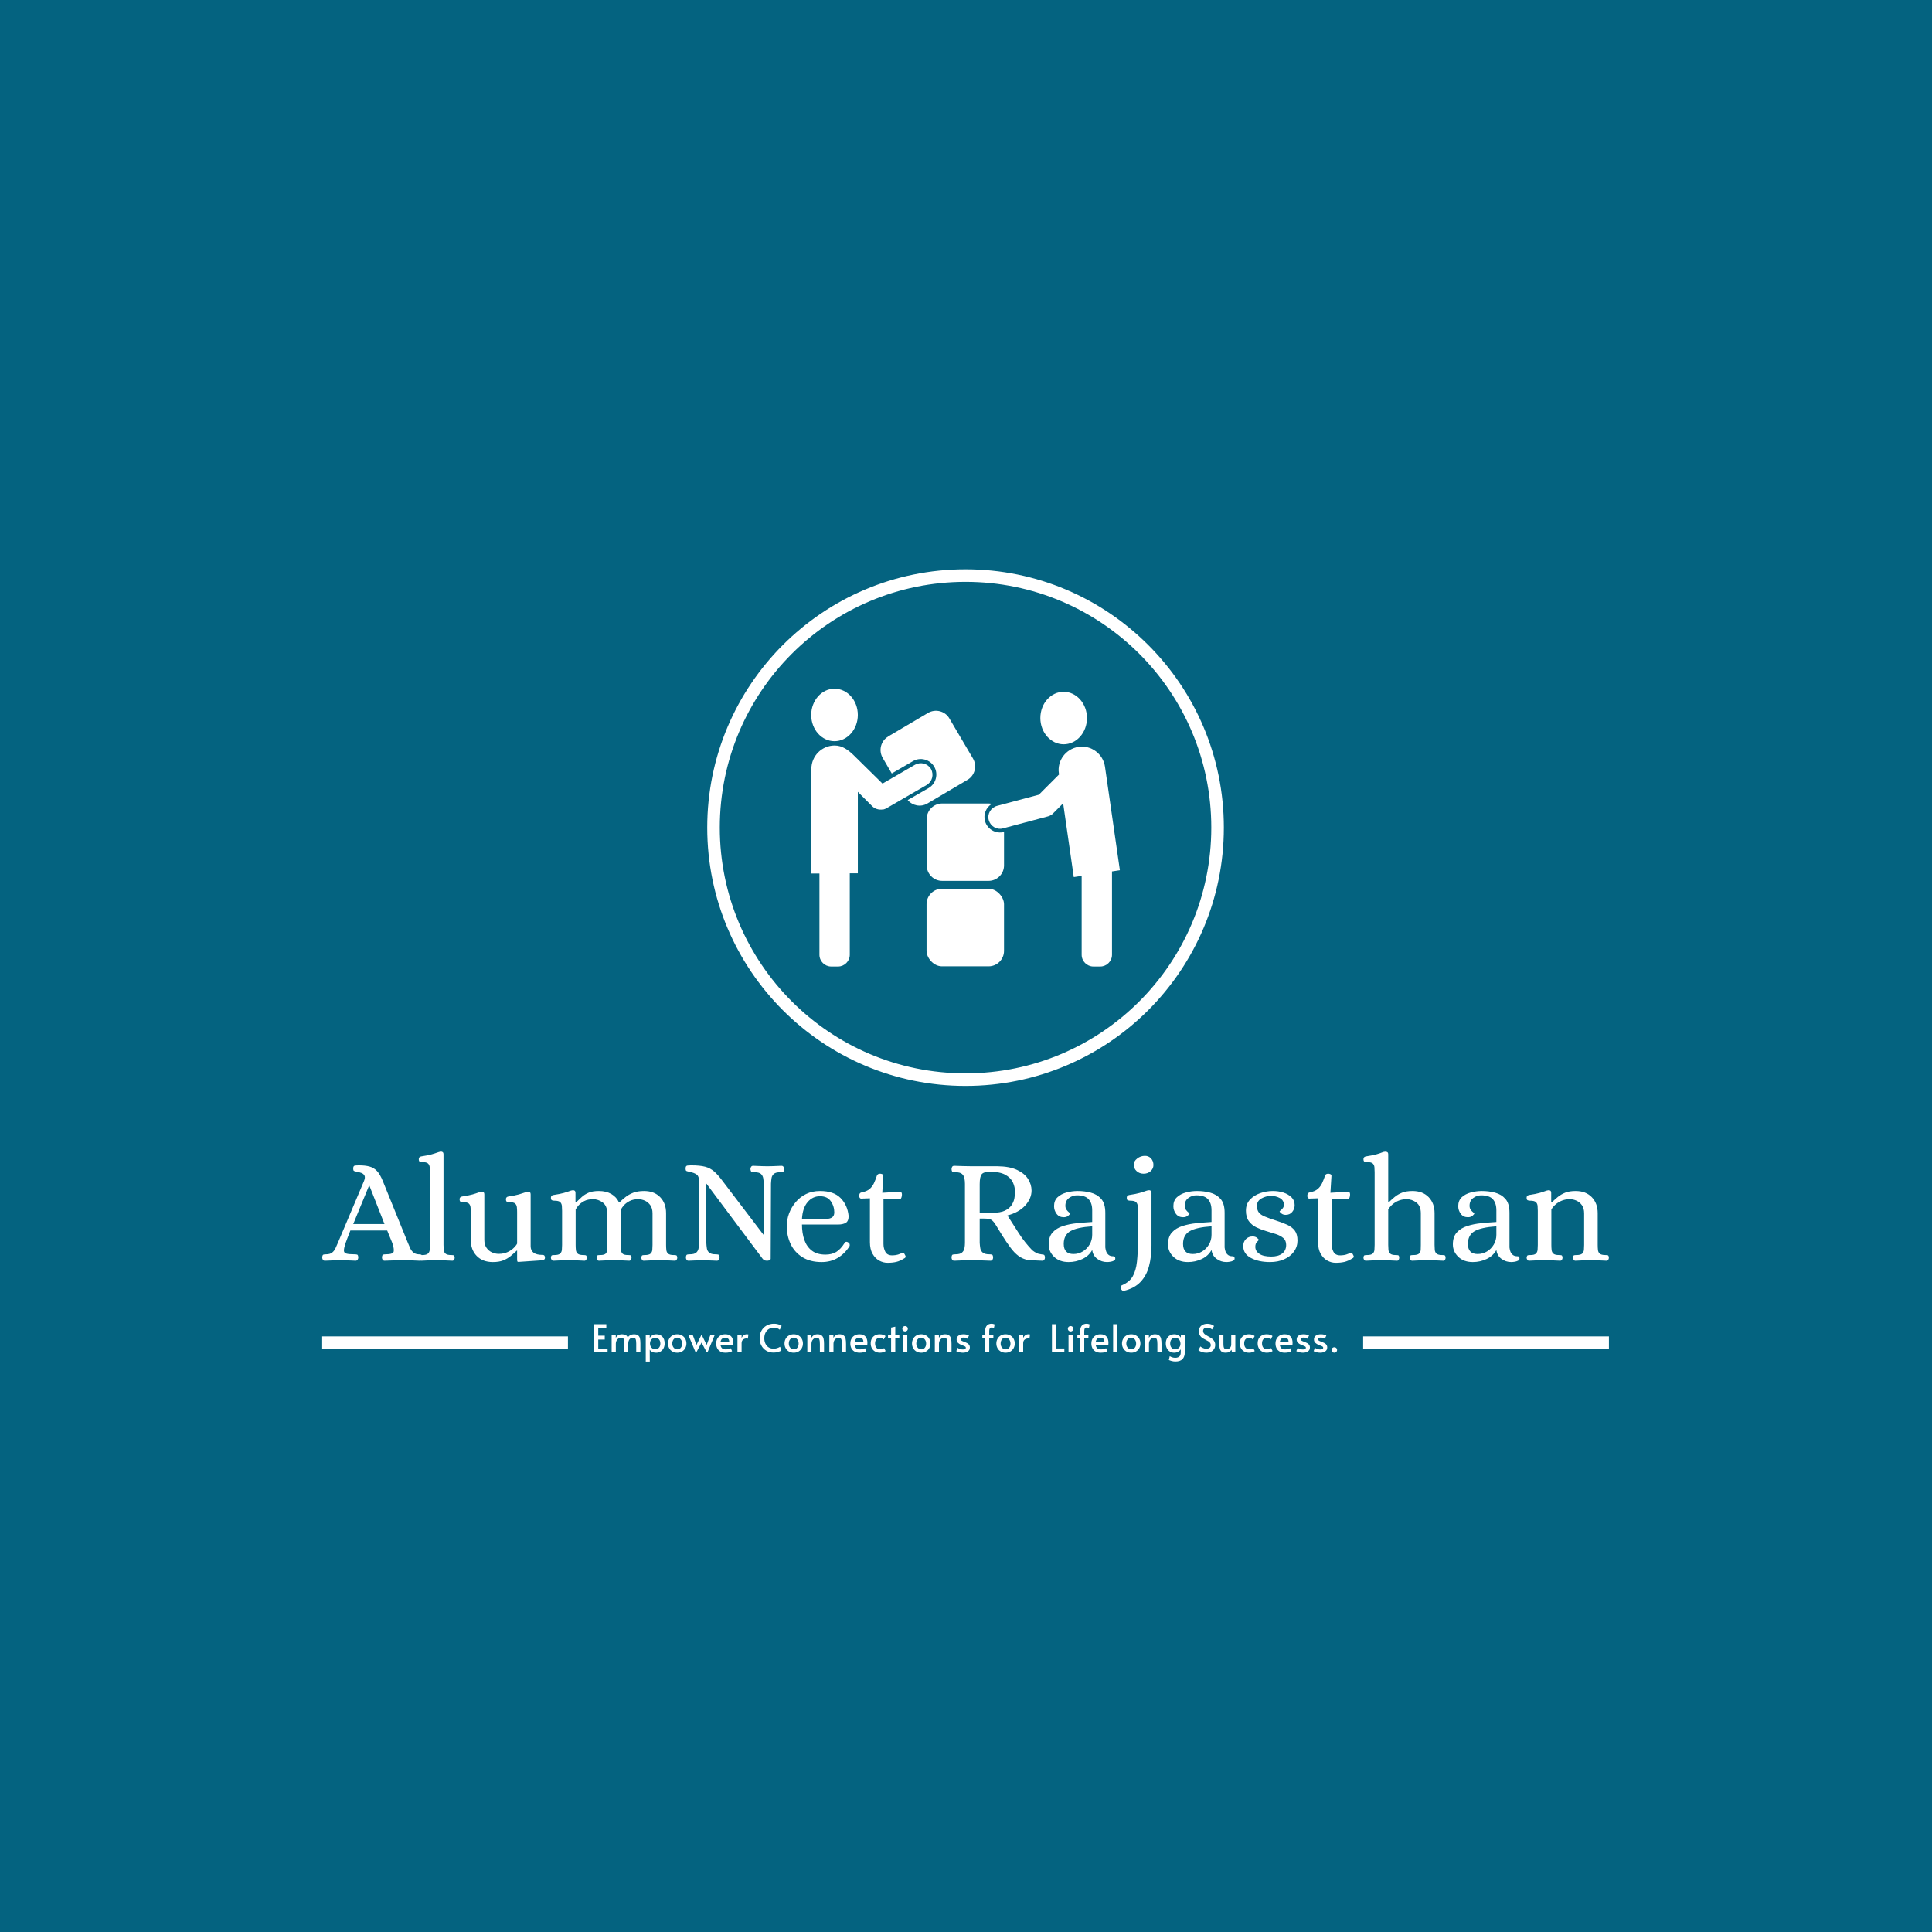<svg xmlns="http://www.w3.org/2000/svg" version="1.1" xmlns:xlink="http://www.w3.org/1999/xlink" xmlns:svgjs="http://svgjs.dev/svgjs" width="1500" height="1500" viewBox="0 0 1500 1500"><rect width="1500" height="1500" fill="#046380"></rect><g transform="matrix(0.667,0,0,0.667,249.394,441.434)"><svg viewBox="0 0 396 244" data-background-color="#046380" preserveAspectRatio="xMidYMid meet" height="924" width="1500" xmlns="http://www.w3.org/2000/svg" xmlns:xlink="http://www.w3.org/1999/xlink"><g id="tight-bounds" transform="matrix(1,0,0,1,0.24,0.224)"><svg viewBox="0 0 395.52 243.552" height="243.552" width="395.52"><g><svg viewBox="0 0 395.52 243.552" height="243.552" width="395.52"><g transform="matrix(1,0,0,1,0,179.001)"><svg viewBox="0 0 395.52 64.55" height="64.55" width="395.52"><g id="textblocktransform"><svg viewBox="0 0 395.52 64.55" height="64.55" width="395.52" id="textblock"><g><rect width="75.544" height="3.859" y="56.795" fill="#ffffff" data-fill-palette-color="tertiary"></rect><rect width="75.544" height="3.859" y="56.795" x="319.976" fill="#ffffff" data-fill-palette-color="tertiary"></rect></g><g><svg viewBox="0 0 395.52 42.796" height="42.796" width="395.52"><g transform="matrix(1,0,0,1,0,0)"><svg width="395.52" viewBox="-0.6 -36.46 431.76 46.721" height="42.796" data-palette-color="#ffffff"><path d="M0.3 0.15L0.3 0.15Q-0.2 0.15-0.4-0.2-0.6-0.55-0.6-0.95L-0.6-0.95Q-0.55-1.8-0.2-1.9 0.15-2 0.65-2L0.65-2Q2-2 2.7-2.55 3.4-3.1 3.83-4 4.25-4.9 4.65-5.85L4.65-5.85 13.4-26.55Q13.9-27.75 13.6-28.38 13.3-29 12.6-29.28 11.9-29.55 11.05-29.7L11.05-29.7Q10.3-29.85 10.05-29.98 9.8-30.1 9.8-30.85L9.8-30.85Q9.8-31.7 10.4-31.78 11-31.85 11.8-31.85L11.8-31.85Q13.85-31.85 15.3-31.45 16.75-31.05 17.8-29.93 18.85-28.8 19.75-26.55L19.75-26.55 28.15-5.85Q28.5-5 28.9-4.1 29.3-3.2 29.98-2.63 30.65-2.05 31.7-2L31.7-2Q32.25-2 32.58-1.9 32.9-1.8 32.95-0.95L32.95-0.95Q32.95-0.55 32.73-0.2 32.5 0.15 32.05 0.15L32.05 0.15Q30.45 0.05 29.25 0.03 28.05 0 26.55 0L26.55 0Q23.6 0 20.35 0.15L20.35 0.15Q19.85 0.15 19.65-0.2 19.45-0.55 19.45-0.95L19.45-0.95Q19.5-1.8 19.85-1.9 20.2-2 20.7-2L20.7-2Q23.15-2 23.38-2.9 23.6-3.8 22.9-5.85L22.9-5.85 21.2-10 8.85-10Q8.1-8.1 7.78-7.25 7.45-6.4 7.38-6.15 7.3-5.9 7.25-5.85L7.25-5.85Q6.7-4.15 6.68-3.33 6.65-2.5 7.48-2.25 8.3-2 10.25-2L10.25-2Q10.8-2 11.13-1.9 11.45-1.8 11.5-0.95L11.5-0.95Q11.5-0.55 11.28-0.2 11.05 0.15 10.6 0.15L10.6 0.15Q9 0.05 7.83 0.03 6.65 0 5.15 0L5.15 0Q4.15 0 3.48 0.03 2.8 0.05 2.1 0.08 1.4 0.1 0.3 0.15ZM15.1-25L9.8-12.15 20.3-12.15 15.25-25 15.1-25ZM32.6 0.15L32.6 0.15Q32.25 0.15 32.02-0.18 31.8-0.5 31.8-0.85L31.8-0.85Q31.85-1.6 32.17-1.68 32.5-1.75 32.95-1.75L32.95-1.75Q34.35-1.75 34.87-2.23 35.4-2.7 35.47-3.5 35.55-4.3 35.55-5.15L35.55-5.15 35.55-29.55Q35.55-30.45 35.47-31.23 35.4-32 34.9-32.48 34.4-32.95 33-32.95L33-32.95Q32.55-32.95 32.17-33.08 31.8-33.2 31.8-33.95L31.8-33.95Q31.8-34.7 32.6-34.85L32.6-34.85Q34.9-35.2 36.12-35.55 37.35-35.9 38-36.15 38.65-36.4 39.15-36.45L39.15-36.45Q39.55-36.5 39.82-36.3 40.1-36.1 40.1-35.5L40.1-35.5 40.1-5.15Q40.1-4.3 40.17-3.5 40.25-2.7 40.77-2.23 41.3-1.75 42.7-1.75L42.7-1.75Q43.15-1.75 43.47-1.68 43.8-1.6 43.85-0.85L43.85-0.85Q43.85-0.5 43.65-0.18 43.45 0.15 43.05 0.15L43.05 0.15Q41.6 0.05 40.37 0.03 39.15 0 37.8 0L37.8 0Q36.45 0 35.25 0.03 34.05 0.05 32.6 0.15ZM56.65 0.6L56.65 0.6Q53.25 0.6 51.25-1.45 49.25-3.5 49.25-6.85L49.25-6.85 49.25-16.1Q49.25-17 49.17-17.78 49.1-18.55 48.6-19.03 48.1-19.5 46.7-19.5L46.7-19.5Q46.25-19.5 45.87-19.63 45.5-19.75 45.5-20.5L45.5-20.5Q45.5-21.25 46.3-21.4L46.3-21.4Q48.6-21.75 49.82-22.1 51.05-22.45 51.7-22.7 52.35-22.95 52.85-23L52.85-23Q53.25-23.05 53.52-22.85 53.8-22.65 53.8-22.05L53.8-22.05 53.8-6.9Q53.8-5.25 54.52-4.2 55.25-3.15 56.35-2.65 57.45-2.15 58.6-2.15L58.6-2.15Q60.35-2.15 61.65-2.78 62.95-3.4 63.75-4.23 64.55-5.05 64.8-5.6L64.8-5.6 64.8-16.1Q64.8-17 64.72-17.78 64.65-18.55 64.15-19.03 63.65-19.5 62.25-19.5L62.25-19.5Q61.8-19.5 61.42-19.63 61.05-19.75 61.05-20.5L61.05-20.5Q61.05-21.25 61.84-21.4L61.84-21.4Q64.15-21.75 65.37-22.1 66.59-22.45 67.25-22.7 67.9-22.95 68.4-23L68.4-23Q68.8-23.05 69.07-22.85 69.34-22.65 69.34-22.05L69.34-22.05 69.34-4.75Q69.34-1.8 73.3-1.8L73.3-1.8Q73.84-1.8 74-1.5 74.15-1.2 74.15-0.85L74.15-0.85Q74.15-0.15 73.3 0L73.3 0 65.25 0.55Q64.9 0.55 64.84 0.25 64.8-0.05 64.8-0.45L64.8-0.45 64.8-3.25 64.7-3.25Q63.75-2.35 62.67-1.45 61.59-0.55 60.17 0.03 58.75 0.6 56.65 0.6ZM76.94 0.15L76.94 0.15Q76.59 0.15 76.37-0.18 76.14-0.5 76.14-0.85L76.14-0.85Q76.19-1.6 76.52-1.68 76.84-1.75 77.29-1.75L77.29-1.75Q78.69-1.75 79.22-2.23 79.74-2.7 79.82-3.5 79.89-4.3 79.89-5.15L79.89-5.15 79.89-16.6Q79.89-17.5 79.82-18.28 79.74-19.05 79.24-19.53 78.74-20 77.34-20L77.34-20Q76.89-20 76.52-20.13 76.14-20.25 76.14-21L76.14-21Q76.14-21.75 76.94-21.9L76.94-21.9Q79.24-22.25 80.47-22.6 81.69-22.95 82.32-23.2 82.94-23.45 83.44-23.5L83.44-23.5Q83.84-23.55 84.12-23.35 84.39-23.15 84.39-22.55L84.39-22.55 84.39-19.4 84.54-19.4Q85.54-20.35 86.49-21.23 87.44-22.1 88.79-22.68 90.14-23.25 92.24-23.25L92.24-23.25Q94.69-23.25 96.44-22.23 98.19-21.2 98.99-19.4L98.99-19.4 99.09-19.4Q100.09-20.35 101.19-21.23 102.29-22.1 103.79-22.68 105.29-23.25 107.39-23.25L107.39-23.25Q110.79-23.25 112.79-21.2 114.79-19.15 114.79-15.8L114.79-15.8 114.79-5.15Q114.79-4.3 114.87-3.5 114.94-2.7 115.47-2.23 115.99-1.75 117.39-1.75L117.39-1.75Q117.84-1.75 118.17-1.68 118.49-1.6 118.54-0.85L118.54-0.85Q118.54-0.5 118.34-0.18 118.14 0.15 117.74 0.15L117.74 0.15Q116.29 0.05 115.07 0.03 113.84 0 112.49 0L112.49 0Q111.14 0 109.94 0.03 108.74 0.05 107.29 0.15L107.29 0.15Q106.89 0.15 106.69-0.18 106.49-0.5 106.49-0.85L106.49-0.85Q106.54-1.6 106.87-1.68 107.19-1.75 107.64-1.75L107.64-1.75Q109.04-1.75 109.57-2.23 110.09-2.7 110.17-3.5 110.24-4.3 110.24-5.15L110.24-5.15 110.24-15.75Q110.24-17.4 109.52-18.45 108.79-19.5 107.69-20 106.59-20.5 105.44-20.5L105.44-20.5Q103.74-20.5 102.54-19.88 101.34-19.25 100.64-18.45 99.94-17.65 99.64-17.05L99.64-17.05 99.64-5.15Q99.64-4.3 99.67-3.5 99.69-2.7 100.17-2.23 100.64-1.75 102.04-1.75L102.04-1.75Q102.54-1.75 102.84-1.68 103.14-1.6 103.19-0.85L103.19-0.85Q103.19-0.5 102.99-0.18 102.79 0.15 102.39 0.15L102.39 0.15Q100.94 0.05 99.79 0.03 98.64 0 97.29 0L97.29 0Q95.99 0 94.87 0.03 93.74 0.05 92.29 0.15L92.29 0.15Q91.89 0.15 91.69-0.18 91.49-0.5 91.49-0.85L91.49-0.85Q91.54-1.6 91.84-1.68 92.14-1.75 92.64-1.75L92.64-1.75Q94.04-1.75 94.52-2.23 94.99-2.7 95.02-3.5 95.04-4.3 95.04-5.15L95.04-5.15 95.04-15.75Q95.04-18.25 93.54-19.38 92.04-20.5 90.29-20.5L90.29-20.5Q88.54-20.5 87.34-19.88 86.14-19.25 85.44-18.45 84.74-17.65 84.44-17.05L84.44-17.05 84.44-5.15Q84.44-4.3 84.52-3.5 84.59-2.7 85.12-2.23 85.64-1.75 87.04-1.75L87.04-1.75Q87.49-1.75 87.82-1.68 88.14-1.6 88.19-0.85L88.19-0.85Q88.19-0.5 87.99-0.18 87.79 0.15 87.39 0.15L87.39 0.15Q85.94 0.05 84.72 0.03 83.49 0 82.14 0L82.14 0Q80.79 0 79.59 0.03 78.39 0.05 76.94 0.15ZM122.34 0.15L122.34 0.15Q121.84 0.15 121.64-0.2 121.44-0.55 121.44-0.95L121.44-0.95Q121.49-1.8 121.84-1.9 122.19-2 122.69-2L122.69-2Q124.29-2 124.92-2.58 125.54-3.15 125.69-4.03 125.84-4.9 125.84-5.85L125.84-5.85 125.94-25.7Q125.94-28.05 125.14-28.7 124.34-29.35 122.59-29.7L122.59-29.7Q121.84-29.85 121.59-29.98 121.34-30.1 121.34-30.85L121.34-30.85Q121.34-31.7 121.94-31.78 122.54-31.85 123.34-31.85L123.34-31.85Q126.14-31.85 127.87-31.4 129.59-30.95 130.92-29.8 132.24-28.65 133.79-26.55L133.79-26.55 147.49-8.55 147.64-8.55 147.54-25.7Q147.54-26.65 147.39-27.53 147.24-28.4 146.62-28.98 145.99-29.55 144.39-29.55L144.39-29.55Q143.89-29.55 143.54-29.65 143.19-29.75 143.09-30.6L143.09-30.6Q143.09-31 143.31-31.35 143.54-31.7 143.99-31.7L143.99-31.7Q145.09-31.65 145.77-31.63 146.44-31.6 147.12-31.58 147.79-31.55 148.79-31.55L148.79-31.55Q149.79-31.55 150.44-31.58 151.09-31.6 151.77-31.63 152.44-31.65 153.49-31.7L153.49-31.7Q153.99-31.7 154.19-31.35 154.39-31 154.39-30.6L154.39-30.6Q154.34-29.75 154.02-29.65 153.69-29.55 153.14-29.55L153.14-29.55Q151.59-29.55 150.94-28.98 150.29-28.4 150.17-27.53 150.04-26.65 149.99-25.7L149.99-25.7 149.89-0.5Q149.84-0.1 149.42 0.03 148.99 0.15 148.64 0.15L148.64 0.15Q147.69 0.15 147.19-0.5L147.19-0.5 128.34-25.7 128.19-25.7 128.29-5.85Q128.34-4.9 128.47-4.03 128.59-3.15 129.24-2.58 129.89-2 131.44-2L131.44-2Q131.99-2 132.34-1.9 132.69-1.8 132.74-0.95L132.74-0.95Q132.74-0.55 132.52-0.2 132.29 0.15 131.84 0.15L131.84 0.15Q130.79 0.1 130.06 0.08 129.34 0.05 128.67 0.03 127.99 0 126.99 0L126.99 0Q125.99 0 125.37 0.03 124.74 0.05 124.09 0.08 123.44 0.1 122.34 0.15ZM166.99 0.6L166.99 0.6Q163.14 0.6 160.51-1.05 157.89-2.7 156.59-5.45 155.29-8.2 155.29-11.45L155.29-11.45Q155.29-13.65 156.06-15.73 156.84-17.8 158.29-19.53 159.74-21.25 161.79-22.25 163.84-23.25 166.44-23.25L166.44-23.25Q171.04-23.25 173.36-20.88 175.69-18.5 176.04-14.85L176.04-14.85Q176.04-13.1 175.06-12.55 174.09-12 172.54-12L172.54-12 160.39-12Q160.39-9.1 161.19-6.83 161.99-4.55 163.71-3.23 165.44-1.9 168.29-1.9L168.29-1.9Q170.39-1.9 171.89-2.8 173.39-3.7 174.79-5.95L174.79-5.95Q175.19-6.45 175.89-6L175.89-6Q176.29-5.8 176.39-5.38 176.49-4.95 176.29-4.65L176.29-4.65Q174.74-2.2 172.39-0.8 170.04 0.6 166.99 0.6ZM160.39-13.9L160.39-13.9 168.54-13.9Q169.74-13.9 170.46-14.38 171.19-14.85 171.24-16L171.24-16Q171.24-18.15 170.06-19.83 168.89-21.5 166.44-21.5L166.44-21.5Q163.94-21.5 162.26-19.5 160.59-17.5 160.39-13.9ZM189.14 0.85L189.14 0.85Q187.64 0.85 186.28 0.1 184.94-0.65 184.06-2.2 183.19-3.75 183.19-6.1L183.19-6.1 183.19-20.8 180.28-20.7Q179.94-20.7 179.76-20.98 179.59-21.25 179.59-21.6L179.59-21.6Q179.59-22.6 180.28-22.75L180.28-22.75Q182.14-23.1 183.09-23.93 184.03-24.75 184.56-25.9 185.09-27.05 185.53-28.4L185.53-28.4Q185.69-28.8 185.99-28.93 186.28-29.05 186.64-29.05L186.64-29.05Q186.94-29.05 187.31-28.9 187.69-28.75 187.69-28.35L187.69-28.35 187.34-22.65 193.19-23Q193.64-23.05 193.78-22.75 193.94-22.45 193.94-22.05L193.94-22.05Q193.94-21.55 193.76-21.05 193.59-20.55 193.34-20.55L193.34-20.55 187.74-20.7 187.74-5.5Q187.74-4.05 188.36-2.85 188.99-1.65 190.64-1.65L190.64-1.65Q191.19-1.65 191.89-1.75 192.59-1.85 193.39-2.2L193.39-2.2Q193.59-2.3 193.78-2.38 193.99-2.45 194.19-2.45L194.19-2.45Q194.59-2.45 194.78-2.13 194.99-1.8 195.14-1.45L195.14-1.45Q195.28-1 194.89-0.75L194.89-0.75Q193.34 0.25 192.03 0.55 190.74 0.85 189.14 0.85ZM211.48 0.15L211.48 0.15Q210.98 0.15 210.78-0.2 210.58-0.55 210.58-0.95L210.58-0.95Q210.63-1.8 210.98-1.9 211.33-2 211.83-2L211.83-2Q213.43-2 214.08-2.58 214.73-3.15 214.91-4.03 215.08-4.9 215.08-5.85L215.08-5.85 215.08-25.65Q215.08-26.6 214.91-27.5 214.73-28.4 214.08-28.98 213.43-29.55 211.83-29.55L211.83-29.55Q211.33-29.55 210.98-29.65 210.63-29.75 210.58-30.6L210.58-30.6Q210.58-31 210.78-31.35 210.98-31.7 211.48-31.7L211.48-31.7Q213.08-31.65 214.5-31.6 215.93-31.55 217.43-31.55L217.43-31.55 226.03-31.55Q230.08-31.5 232.61-30.3 235.13-29.1 236.28-27.25 237.43-25.4 237.43-23.4L237.43-23.4Q237.43-20.75 235.31-18.4 233.18-16.05 229.33-15.05L229.33-15.05Q231.23-12.05 233.18-9.03 235.13-6 237.68-3.35L237.68-3.35Q238.38-2.8 239.06-2.45 239.73-2.1 240.68-2L240.68-2Q241.08-1.95 241.48-1.88 241.88-1.8 241.93-0.95L241.93-0.95Q241.93-0.55 241.73-0.2 241.53 0.15 241.03 0.15L241.03 0.15Q239.98 0.1 239.36 0.08 238.73 0.05 238.13 0.03 237.53 0 236.53 0L236.53 0Q234.48-0.4 233.06-1.45 231.63-2.5 230.28-4.35L230.28-4.35Q228.88-6.25 227.68-8.2 226.48-10.15 225.33-12L225.33-12Q224.68-13.05 224-13.53 223.33-14 221.48-14L221.48-14 220.03-14 220.03-5.85Q220.08-4.9 220.23-4.03 220.38-3.15 221.06-2.58 221.73-2 223.28-2L223.28-2Q223.78-2 224.13-1.9 224.48-1.8 224.53-0.95L224.53-0.95Q224.53-0.55 224.33-0.2 224.13 0.15 223.63 0.15L223.63 0.15Q220.43 0 217.38 0L217.38 0Q215.88 0 214.48 0.03 213.08 0.05 211.48 0.15ZM220.03-25.55L220.03-15.95 224.43-15.95Q226.98-15.95 228.46-16.65 229.93-17.35 230.68-18.45 231.43-19.55 231.66-20.75 231.88-21.95 231.88-22.95L231.88-22.95Q231.88-24.6 231.16-26.15 230.43-27.7 228.61-28.7 226.78-29.7 223.53-29.7L223.53-29.7Q221.38-29.7 220.71-28.88 220.03-28.05 220.03-25.55L220.03-25.55ZM249.88 0.6L249.88 0.6Q246.83 0.6 245-1.15 243.18-2.9 243.18-5.35L243.18-5.35Q243.18-7.9 244.5-9.35 245.83-10.8 248-11.5 250.18-12.2 252.75-12.45 255.33-12.7 257.78-12.85L257.78-12.85 257.78-16.8Q257.78-19.15 256.6-20.48 255.43-21.8 252.63-21.8L252.63-21.8Q251.23-21.8 250-20.9 248.78-20 248.78-18.3L248.78-18.3Q248.78-17.5 249.18-16.95 249.58-16.4 249.98-16.1 250.38-15.8 250.38-15.7L250.38-15.7Q250.38-15.5 249.8-14.98 249.23-14.45 248.23-14.45L248.23-14.45Q246.68-14.45 245.83-15.6 244.98-16.75 244.98-18.15L244.98-18.15Q244.98-20.05 246.15-21.15 247.33-22.25 249.18-22.75 251.03-23.25 252.93-23.25L252.93-23.25Q255.18-23.25 257.3-22.7 259.43-22.15 260.8-20.6 262.18-19.05 262.18-15.95L262.18-15.95 262.18-4.3Q262.23-3.8 262.43-3.1 262.63-2.4 263.2-1.88 263.78-1.35 264.78-1.35L264.78-1.35Q265.13-1.35 265.33-1.23 265.53-1.1 265.53-0.55L265.53-0.55Q265.53-0.1 265.03 0.15 264.53 0.4 263.88 0.5 263.23 0.6 262.78 0.6L262.78 0.6Q260.93 0.6 259.48-0.48 258.03-1.55 257.78-3.45L257.78-3.45Q256.68-1.45 254.5-0.43 252.33 0.6 249.88 0.6ZM251.48-2.1L251.48-2.1Q253.18-2.1 254.6-2.95 256.03-3.8 256.9-5.28 257.78-6.75 257.78-8.55L257.78-8.55 257.78-11.4Q252.63-11.05 250.43-9.75 248.23-8.45 248.23-5.5L248.23-5.5Q248.23-2.1 251.48-2.1ZM268.43 10.25L268.43 10.25Q267.78 10.35 267.43 9.55L267.43 9.55Q267.38 9.15 267.4 8.83 267.43 8.5 267.83 8.35L267.83 8.35Q270.28 7.3 271.38 5.38 272.48 3.45 272.8 0.48 273.13-2.5 273.13-6.55L273.13-6.55 273.13-16.6Q273.13-17.5 273.05-18.28 272.98-19.05 272.48-19.53 271.98-20 270.58-20L270.58-20Q270.13-20 269.75-20.13 269.38-20.25 269.38-21L269.38-21Q269.38-21.75 270.18-21.9L270.18-21.9Q272.48-22.25 273.7-22.6 274.93-22.95 275.58-23.2 276.23-23.45 276.73-23.5L276.73-23.5Q277.13-23.55 277.4-23.35 277.68-23.15 277.68-22.55L277.68-22.55 277.68-4.95Q277.68-1.2 276.85 1.95 276.03 5.1 274 7.25 271.98 9.4 268.43 10.25ZM275.03-29.05L275.03-29.05Q273.63-29.05 272.68-29.93 271.73-30.8 271.73-32.1L271.73-32.1Q271.73-33.25 272.88-34.15 274.03-35.05 275.48-35.05L275.48-35.05Q276.73-35.05 277.53-34.18 278.33-33.3 278.33-31.95L278.33-31.95Q278.33-30.75 277.38-29.9 276.43-29.05 275.03-29.05ZM289.92 0.6L289.92 0.6Q286.87 0.6 285.05-1.15 283.22-2.9 283.22-5.35L283.22-5.35Q283.22-7.9 284.55-9.35 285.87-10.8 288.05-11.5 290.22-12.2 292.8-12.45 295.37-12.7 297.82-12.85L297.82-12.85 297.82-16.8Q297.82-19.15 296.65-20.48 295.47-21.8 292.67-21.8L292.67-21.8Q291.27-21.8 290.05-20.9 288.82-20 288.82-18.3L288.82-18.3Q288.82-17.5 289.22-16.95 289.62-16.4 290.02-16.1 290.42-15.8 290.42-15.7L290.42-15.7Q290.42-15.5 289.85-14.98 289.27-14.45 288.27-14.45L288.27-14.45Q286.72-14.45 285.87-15.6 285.02-16.75 285.02-18.15L285.02-18.15Q285.02-20.05 286.2-21.15 287.37-22.25 289.22-22.75 291.07-23.25 292.97-23.25L292.97-23.25Q295.22-23.25 297.35-22.7 299.47-22.15 300.85-20.6 302.22-19.05 302.22-15.95L302.22-15.95 302.22-4.3Q302.27-3.8 302.47-3.1 302.67-2.4 303.25-1.88 303.82-1.35 304.82-1.35L304.82-1.35Q305.17-1.35 305.37-1.23 305.57-1.1 305.57-0.55L305.57-0.55Q305.57-0.1 305.07 0.15 304.57 0.4 303.92 0.5 303.27 0.6 302.82 0.6L302.82 0.6Q300.97 0.6 299.52-0.48 298.07-1.55 297.82-3.45L297.82-3.45Q296.72-1.45 294.55-0.43 292.37 0.6 289.92 0.6ZM291.52-2.1L291.52-2.1Q293.22-2.1 294.65-2.95 296.07-3.8 296.95-5.28 297.82-6.75 297.82-8.55L297.82-8.55 297.82-11.4Q292.67-11.05 290.47-9.75 288.27-8.45 288.27-5.5L288.27-5.5Q288.27-2.1 291.52-2.1ZM317.47 0.6L317.47 0.6Q313.62 0.6 311.05-0.78 308.47-2.15 308.47-4.75L308.47-4.75Q308.47-6.2 309.35-7.1 310.22-8 311.62-8L311.62-8Q312.52-8 313.1-7.53 313.67-7.05 313.67-6.85L313.67-6.85Q313.67-6.7 313.1-6.18 312.52-5.65 312.52-4.5L312.52-4.5Q312.52-3.1 313.85-2.18 315.17-1.25 317.87-1.25L317.87-1.25Q320.22-1.25 321.55-2.27 322.87-3.3 322.87-5.15L322.87-5.15Q322.87-6.65 321.9-7.48 320.92-8.3 319.4-8.8 317.87-9.3 316.15-9.8 314.42-10.3 312.87-11.05 311.32-11.8 310.35-13.13 309.37-14.45 309.37-16.65L309.37-16.65Q309.37-18.9 310.72-20.35 312.07-21.8 314.17-22.53 316.27-23.25 318.42-23.25L318.42-23.25Q320.27-23.25 321.92-22.73 323.57-22.2 324.65-21.15 325.72-20.1 325.72-18.5L325.72-18.5Q325.72-17.25 324.92-16.25 324.12-15.25 322.72-15.25L322.72-15.25Q321.82-15.25 321.25-15.73 320.67-16.2 320.67-16.4L320.67-16.4Q320.67-16.5 321.05-16.78 321.42-17.05 321.77-17.53 322.12-18 322.12-18.75L322.12-18.75Q322.02-20.2 320.72-20.9 319.42-21.6 317.82-21.6L317.82-21.6Q316.07-21.6 314.57-20.75 313.07-19.9 313.07-18.3L313.07-18.3Q313.07-16.85 313.7-16.05 314.32-15.25 315.7-14.68 317.07-14.1 319.27-13.4L319.27-13.4Q321.47-12.7 323.15-11.95 324.82-11.2 325.75-9.98 326.67-8.75 326.67-6.65L326.67-6.65Q326.67-4.55 325.47-2.9 324.27-1.25 322.2-0.33 320.12 0.6 317.47 0.6ZM339.52 0.85L339.52 0.85Q338.02 0.85 336.67 0.1 335.32-0.65 334.44-2.2 333.57-3.75 333.57-6.1L333.57-6.1 333.57-20.8 330.67-20.7Q330.32-20.7 330.14-20.98 329.97-21.25 329.97-21.6L329.97-21.6Q329.97-22.6 330.67-22.75L330.67-22.75Q332.52-23.1 333.47-23.93 334.42-24.75 334.94-25.9 335.47-27.05 335.92-28.4L335.92-28.4Q336.07-28.8 336.37-28.93 336.67-29.05 337.02-29.05L337.02-29.05Q337.32-29.05 337.69-28.9 338.07-28.75 338.07-28.35L338.07-28.35 337.72-22.65 343.57-23Q344.02-23.05 344.17-22.75 344.32-22.45 344.32-22.05L344.32-22.05Q344.32-21.55 344.14-21.05 343.97-20.55 343.72-20.55L343.72-20.55 338.12-20.7 338.12-5.5Q338.12-4.05 338.74-2.85 339.37-1.65 341.02-1.65L341.02-1.65Q341.57-1.65 342.27-1.75 342.97-1.85 343.77-2.2L343.77-2.2Q343.97-2.3 344.17-2.38 344.37-2.45 344.57-2.45L344.57-2.45Q344.97-2.45 345.17-2.13 345.37-1.8 345.52-1.45L345.52-1.45Q345.67-1 345.27-0.75L345.27-0.75Q343.72 0.25 342.42 0.55 341.12 0.85 339.52 0.85ZM349.62 0.15L349.62 0.15Q349.22 0.15 349.02-0.18 348.81-0.5 348.81-0.85L348.81-0.85Q348.87-1.6 349.19-1.68 349.52-1.75 349.97-1.75L349.97-1.75Q351.37-1.75 351.89-2.23 352.42-2.7 352.49-3.5 352.56-4.3 352.56-5.15L352.56-5.15 352.56-29.55Q352.56-30.45 352.49-31.23 352.42-32 351.92-32.48 351.42-32.95 350.02-32.95L350.02-32.95Q349.56-32.95 349.19-33.08 348.81-33.2 348.81-33.95L348.81-33.95Q348.81-34.7 349.62-34.85L349.62-34.85Q351.92-35.2 353.14-35.55 354.37-35.9 355.02-36.18 355.67-36.45 356.17-36.45L356.17-36.45Q356.56-36.45 356.84-36.27 357.12-36.1 357.12-35.5L357.12-35.5 357.12-19.4 357.22-19.4Q358.22-20.35 359.27-21.23 360.31-22.1 361.74-22.68 363.17-23.25 365.27-23.25L365.27-23.25Q368.67-23.25 370.67-21.2 372.67-19.15 372.67-15.8L372.67-15.8 372.67-5.15Q372.67-4.3 372.74-3.5 372.81-2.7 373.34-2.23 373.87-1.75 375.22-1.75L375.22-1.75Q375.72-1.75 376.02-1.68 376.31-1.6 376.37-0.85L376.37-0.85Q376.37-0.5 376.19-0.18 376.02 0.15 375.62 0.15L375.62 0.15Q374.17 0.05 372.92 0.03 371.67 0 370.37 0L370.37 0Q369.02 0 367.81 0.03 366.62 0.05 365.17 0.15L365.17 0.15Q364.77 0.15 364.56-0.18 364.37-0.5 364.37-0.85L364.37-0.85Q364.42-1.6 364.72-1.68 365.02-1.75 365.52-1.75L365.52-1.75Q366.92-1.75 367.44-2.23 367.97-2.7 368.02-3.5 368.06-4.3 368.06-5.15L368.06-5.15 368.06-15.75Q368.06-18.25 366.56-19.38 365.06-20.5 363.31-20.5L363.31-20.5Q361.62-20.5 360.31-19.88 359.02-19.25 358.22-18.45 357.42-17.65 357.12-17.05L357.12-17.05 357.12-5.15Q357.12-4.3 357.19-3.5 357.27-2.7 357.79-2.23 358.31-1.75 359.67-1.75L359.67-1.75Q360.17-1.75 360.47-1.68 360.77-1.6 360.81-0.85L360.81-0.85Q360.81-0.5 360.64-0.18 360.47 0.15 360.06 0.15L360.06 0.15Q358.62 0.05 357.37 0.03 356.12 0 354.81 0L354.81 0Q353.47 0 352.27 0.03 351.06 0.05 349.62 0.15ZM385.51 0.6L385.51 0.6Q382.46 0.6 380.64-1.15 378.81-2.9 378.81-5.35L378.81-5.35Q378.81-7.9 380.14-9.35 381.46-10.8 383.64-11.5 385.81-12.2 388.39-12.45 390.96-12.7 393.41-12.85L393.41-12.85 393.41-16.8Q393.41-19.15 392.24-20.48 391.06-21.8 388.26-21.8L388.26-21.8Q386.86-21.8 385.64-20.9 384.41-20 384.41-18.3L384.41-18.3Q384.41-17.5 384.81-16.95 385.21-16.4 385.61-16.1 386.01-15.8 386.01-15.7L386.01-15.7Q386.01-15.5 385.44-14.98 384.86-14.45 383.86-14.45L383.86-14.45Q382.31-14.45 381.46-15.6 380.61-16.75 380.61-18.15L380.61-18.15Q380.61-20.05 381.79-21.15 382.96-22.25 384.81-22.75 386.66-23.25 388.56-23.25L388.56-23.25Q390.81-23.25 392.94-22.7 395.06-22.15 396.44-20.6 397.81-19.05 397.81-15.95L397.81-15.95 397.81-4.3Q397.86-3.8 398.06-3.1 398.26-2.4 398.84-1.88 399.41-1.35 400.41-1.35L400.41-1.35Q400.76-1.35 400.96-1.23 401.16-1.1 401.16-0.55L401.16-0.55Q401.16-0.1 400.66 0.15 400.16 0.4 399.51 0.5 398.86 0.6 398.41 0.6L398.41 0.6Q396.56 0.6 395.11-0.48 393.66-1.55 393.41-3.45L393.41-3.45Q392.31-1.45 390.14-0.43 387.96 0.6 385.51 0.6ZM387.11-2.1L387.11-2.1Q388.81-2.1 390.24-2.95 391.66-3.8 392.54-5.28 393.41-6.75 393.41-8.55L393.41-8.55 393.41-11.4Q388.26-11.05 386.06-9.75 383.86-8.45 383.86-5.5L383.86-5.5Q383.86-2.1 387.11-2.1ZM404.36 0.15L404.36 0.15Q404.01 0.15 403.79-0.18 403.56-0.5 403.56-0.85L403.56-0.85Q403.66-1.6 403.96-1.68 404.26-1.75 404.76-1.75L404.76-1.75Q406.16-1.75 406.66-2.23 407.16-2.7 407.24-3.5 407.31-4.3 407.31-5.15L407.31-5.15 407.31-16.6Q407.31-17.5 407.24-18.28 407.16-19.05 406.66-19.53 406.16-20 404.76-20L404.76-20Q404.31-20 403.94-20.13 403.56-20.25 403.56-21L403.56-21Q403.56-21.75 404.36-21.9L404.36-21.9Q406.66-22.25 407.89-22.6 409.11-22.95 409.74-23.2 410.36-23.45 410.86-23.5L410.86-23.5Q411.26-23.55 411.54-23.35 411.81-23.15 411.81-22.55L411.81-22.55 411.81-19.4 411.96-19.4Q412.96-20.35 414.01-21.23 415.06-22.1 416.49-22.68 417.91-23.25 420.01-23.25L420.01-23.25Q423.41-23.25 425.41-21.2 427.41-19.15 427.41-15.8L427.41-15.8 427.41-5.15Q427.41-4.3 427.49-3.5 427.56-2.7 428.09-2.23 428.61-1.75 430.01-1.75L430.01-1.75Q430.46-1.75 430.79-1.68 431.11-1.6 431.16-0.85L431.16-0.85Q431.16-0.5 430.96-0.18 430.76 0.15 430.36 0.15L430.36 0.15Q428.91 0.05 427.69 0.03 426.46 0 425.11 0L425.11 0Q423.76 0 422.56 0.03 421.36 0.05 419.91 0.15L419.91 0.15Q419.56 0.15 419.34-0.18 419.11-0.5 419.11-0.85L419.11-0.85Q419.16-1.6 419.49-1.68 419.81-1.75 420.26-1.75L420.26-1.75Q421.66-1.75 422.19-2.23 422.71-2.7 422.79-3.5 422.86-4.3 422.86-5.15L422.86-5.15 422.86-15.75Q422.86-17.4 422.14-18.45 421.41-19.5 420.31-20 419.21-20.5 418.06-20.5L418.06-20.5Q416.36-20.5 415.06-19.88 413.76-19.25 412.96-18.45 412.16-17.65 411.86-17.05L411.86-17.05 411.86-5.15Q411.86-4.3 411.94-3.5 412.01-2.7 412.54-2.23 413.06-1.75 414.46-1.75L414.46-1.75Q414.91-1.75 415.24-1.68 415.56-1.6 415.61-0.85L415.61-0.85Q415.61-0.5 415.41-0.18 415.21 0.15 414.81 0.15L414.81 0.15Q413.36 0.05 412.14 0.03 410.91 0 409.56 0L409.56 0Q408.21 0 407.01 0.03 405.81 0.05 404.36 0.15Z" opacity="1" transform="matrix(1,0,0,1,0,0)" fill="#ffffff" class="wordmark-text-0" data-fill-palette-color="primary" id="text-0"></path></svg></g></svg></g><g transform="matrix(1,0,0,1,75.544,52.899)"><svg viewBox="0 0 244.431 11.652" height="11.652" width="244.431"><g transform="matrix(1,0,0,1,8,0)"><svg width="228.431" viewBox="3.85 -37.35 970.35 49.5" height="11.652" data-palette-color="#ffffff"><path d="M3.85 0L3.85-36.75 19.95-36.75 19.95-31.85 9.4-31.85 9.4-21.7 17.9-21.7 17.9-16.7 9.4-16.7 9.4-4.95 21.6-4.95 21.6 0 3.85 0ZM26.9 0L26.9-22.95 32.3-22.95 32.3-18.8Q33.4-21.15 35.52-22.35 37.65-23.55 40.4-23.55L40.4-23.55Q46.55-23.5 47.95-19.3L47.95-19.3Q49.05-21.25 51.25-22.4 53.45-23.55 55.9-23.55L55.9-23.55Q59.5-23.55 61.35-22.18 63.2-20.8 63.82-18.28 64.45-15.75 64.45-11.5L64.45-11.5 64.45 0 59 0 59-11.55Q59-15.6 58.17-17.35 57.35-19.1 55-19.1L55-19.1Q51.85-19.1 50.22-16.98 48.6-14.85 48.6-11.4L48.6-11.4 48.6 0 43.2 0 43.2-12.35Q43.2-15 43-16.3 42.8-17.6 41.9-18.35 41-19.1 39-19.1L39-19.1Q37.25-19.1 35.72-18.05 34.2-17 33.27-15.23 32.35-13.45 32.35-11.4L32.35-11.4 32.35 0 26.9 0ZM71.45 12.15L71.45-22.95 76.64-22.95 76.64-18.7Q79.4-23.55 85.25-23.55L85.25-23.55Q90.09-23.55 93.09-20.48 96.09-17.4 96.09-11.6L96.09-11.6Q96.09-8 94.62-5.25 93.15-2.5 90.62-1 88.09 0.5 85 0.5L85 0.5Q82.09 0.5 79.97-0.53 77.84-1.55 76.64-3.45L76.64-3.45 76.7 12.15 71.45 12.15ZM83.75-4.05Q87-4.05 88.75-6.13 90.5-8.2 90.5-11.45L90.5-11.45Q90.5-14.85 88.77-16.88 87.05-18.9 83.75-18.9L83.75-18.9Q81.95-18.9 80.37-18.03 78.8-17.15 77.87-15.53 76.95-13.9 76.95-11.75L76.95-11.75 76.95-11.4Q76.95-9.25 77.87-7.58 78.8-5.9 80.34-4.98 81.9-4.05 83.75-4.05L83.75-4.05ZM112.54 0.5Q108.99 0.5 106.24-1.1 103.49-2.7 101.99-5.45 100.49-8.2 100.49-11.55L100.49-11.55Q100.49-14.85 101.97-17.6 103.44-20.35 106.19-21.95 108.94-23.55 112.54-23.55L112.54-23.55Q116.14-23.55 118.87-21.95 121.59-20.35 123.07-17.6 124.54-14.85 124.54-11.55L124.54-11.55Q124.54-8.2 123.04-5.45 121.54-2.7 118.82-1.1 116.09 0.5 112.54 0.5L112.54 0.5ZM112.69-3.9Q115.59-3.9 117.27-6.05 118.94-8.2 118.94-11.45L118.94-11.45Q118.94-14.7 117.14-16.93 115.34-19.15 112.39-19.15L112.39-19.15Q109.54-19.15 107.82-16.95 106.09-14.75 106.09-11.45L106.09-11.45Q106.09-8.25 107.94-6.08 109.79-3.9 112.69-3.9L112.69-3.9ZM151.09 0L144.29-12.75 137.49 0 136.54 0 126.89-22.95 132.69-22.95 137.64-9.6 144.19-22.95 144.39-22.95 150.99-9.7 155.94-22.95 161.64-22.95 152.04 0 151.09 0ZM175.59 0.5Q171.49 0.5 168.74-1.13 165.99-2.75 164.69-5.48 163.39-8.2 163.39-11.45L163.39-11.45Q163.39-15.1 164.91-17.85 166.44-20.6 169.14-22.08 171.84-23.55 175.24-23.55L175.24-23.55Q180.54-23.55 183.11-20.63 185.69-17.7 185.69-12.4L185.69-12.4Q185.69-11.05 185.54-9.6L185.54-9.6 169.04-9.6Q169.59-6.55 171.21-5.2 172.84-3.85 175.74-3.85L175.74-3.85Q178.14-3.85 179.69-4.25 181.24-4.65 182.54-5.35L182.54-5.35 184.19-1.5Q182.94-0.7 180.79-0.1 178.64 0.5 175.59 0.5L175.59 0.5ZM169.04-13.35L180.44-13.35Q180.49-16.45 179.09-17.73 177.69-19 175.09-19L175.09-19Q169.84-19 169.04-13.35L169.04-13.35ZM191.19 0L191.19-22.95 196.59-22.95 196.59-18.45Q197.39-20.75 199.19-22.15 200.99-23.55 203.29-23.55L203.29-23.55Q204.89-23.55 205.49-23.25L205.49-23.25 204.74-17.8Q204.29-18.1 202.79-18.1L202.79-18.1Q200.44-18.1 198.51-16.6 196.59-15.1 196.59-11.8L196.59-11.8 196.59 0 191.19 0ZM238.58 0.35Q232.88 0.35 228.71-2.2 224.53-4.75 222.33-9.03 220.13-13.3 220.13-18.45L220.13-18.45Q220.13-23.9 222.51-28.2 224.88-32.5 229.18-34.93 233.48-37.35 238.93-37.35L238.93-37.35Q241.38-37.35 243.51-36.83 245.63-36.3 247.03-35.63 248.43-34.95 248.88-34.5L248.88-34.5 246.43-29.5Q243.38-32.2 238.48-32.2L238.48-32.2Q235.03-32.2 232.23-30.5 229.43-28.8 227.83-25.65 226.23-22.5 226.23-18.35L226.23-18.35Q226.23-14.55 227.66-11.45 229.08-8.35 231.83-6.55 234.58-4.75 238.38-4.75L238.38-4.75Q242.78-4.75 246.88-7.25L246.88-7.25 248.53-2.5Q247.43-1.5 244.51-0.58 241.58 0.35 238.58 0.35L238.58 0.35ZM264.68 0.5Q261.13 0.5 258.38-1.1 255.63-2.7 254.13-5.45 252.63-8.2 252.63-11.55L252.63-11.55Q252.63-14.85 254.1-17.6 255.58-20.35 258.33-21.95 261.08-23.55 264.68-23.55L264.68-23.55Q268.28-23.55 271-21.95 273.73-20.35 275.2-17.6 276.68-14.85 276.68-11.55L276.68-11.55Q276.68-8.2 275.18-5.45 273.68-2.7 270.95-1.1 268.23 0.5 264.68 0.5L264.68 0.5ZM264.83-3.9Q267.73-3.9 269.4-6.05 271.08-8.2 271.08-11.45L271.08-11.45Q271.08-14.7 269.28-16.93 267.48-19.15 264.53-19.15L264.53-19.15Q261.68-19.15 259.95-16.95 258.23-14.75 258.23-11.45L258.23-11.45Q258.23-8.25 260.08-6.08 261.93-3.9 264.83-3.9L264.83-3.9ZM282.43 0L282.43-22.95 287.73-22.95 287.77-18.75Q288.73-20.85 290.77-22.2 292.82-23.55 295.57-23.55L295.57-23.55Q299.13-23.55 301.02-22.08 302.93-20.6 303.57-17.95 304.23-15.3 304.23-11.05L304.23-11.05 304.23 0 298.82 0 298.82-10.9Q298.82-15.25 297.98-17.18 297.13-19.1 294.48-19.1L294.48-19.1Q292.98-19.1 291.43-18.18 289.88-17.25 288.85-15.5 287.82-13.75 287.82-11.4L287.82-11.4 287.82 0 282.43 0ZM311.17 0L311.17-22.95 316.47-22.95 316.52-18.75Q317.47-20.85 319.52-22.2 321.57-23.55 324.32-23.55L324.32-23.55Q327.87-23.55 329.77-22.08 331.67-20.6 332.32-17.95 332.97-15.3 332.97-11.05L332.97-11.05 332.97 0 327.57 0 327.57-10.9Q327.57-15.25 326.72-17.18 325.87-19.1 323.22-19.1L323.22-19.1Q321.72-19.1 320.17-18.18 318.62-17.25 317.6-15.5 316.57-13.75 316.57-11.4L316.57-11.4 316.57 0 311.17 0ZM350.77 0.5Q346.67 0.5 343.92-1.13 341.17-2.75 339.87-5.48 338.57-8.2 338.57-11.45L338.57-11.45Q338.57-15.1 340.1-17.85 341.62-20.6 344.32-22.08 347.02-23.55 350.42-23.55L350.42-23.55Q355.72-23.55 358.3-20.63 360.87-17.7 360.87-12.4L360.87-12.4Q360.87-11.05 360.72-9.6L360.72-9.6 344.22-9.6Q344.77-6.55 346.39-5.2 348.02-3.85 350.92-3.85L350.92-3.85Q353.32-3.85 354.87-4.25 356.42-4.65 357.72-5.35L357.72-5.35 359.37-1.5Q358.12-0.7 355.97-0.1 353.82 0.5 350.77 0.5L350.77 0.5ZM344.22-13.35L355.62-13.35Q355.67-16.45 354.27-17.73 352.87-19 350.27-19L350.27-19Q345.02-19 344.22-13.35L344.22-13.35ZM377.22 0.5Q373.82 0.5 371.09-0.98 368.37-2.45 366.77-5.23 365.17-8 365.17-11.75L365.17-11.75Q365.17-15.3 366.64-17.98 368.12-20.65 370.79-22.1 373.47-23.55 376.97-23.55L376.97-23.55Q379.62-23.55 381.54-22.88 383.47-22.2 384.57-21.2L384.57-21.2 382.17-16.85Q380.07-18.95 377.42-18.95L377.42-18.95Q374.22-18.95 372.54-17 370.87-15.05 370.87-11.8L370.87-11.8Q370.87-8.1 372.59-6.05 374.32-4 377.42-4L377.42-4Q378.97-4 380.44-4.45 381.92-4.9 382.72-5.5L382.72-5.5 384.67-1.7Q383.57-0.85 381.59-0.18 379.62 0.5 377.22 0.5L377.22 0.5ZM391.82 0L391.82-18.55 387.77-18.55 387.77-22.95 391.82-22.95 391.82-32.3 397.27-33.5 397.27-22.95 402.57-22.95 402.57-18.55 397.27-18.55 397.27 0 391.82 0ZM407.36 0L407.36-22.95 412.96-22.95 412.96 0 407.36 0ZM410.11-27.25Q408.56-27.25 407.51-28.3 406.46-29.35 406.46-30.9L406.46-30.9Q406.46-32.3 407.51-33.3 408.56-34.3 410.11-34.3L410.11-34.3Q411.61-34.3 412.66-33.3 413.71-32.3 413.71-30.9L413.71-30.9Q413.71-29.35 412.69-28.3 411.66-27.25 410.11-27.25L410.11-27.25ZM431.16 0.5Q427.61 0.5 424.86-1.1 422.11-2.7 420.61-5.45 419.11-8.2 419.11-11.55L419.11-11.55Q419.11-14.85 420.59-17.6 422.06-20.35 424.81-21.95 427.56-23.55 431.16-23.55L431.16-23.55Q434.76-23.55 437.49-21.95 440.21-20.35 441.69-17.6 443.16-14.85 443.16-11.55L443.16-11.55Q443.16-8.2 441.66-5.45 440.16-2.7 437.44-1.1 434.71 0.5 431.16 0.5L431.16 0.5ZM431.31-3.9Q434.21-3.9 435.89-6.05 437.56-8.2 437.56-11.45L437.56-11.45Q437.56-14.7 435.76-16.93 433.96-19.15 431.01-19.15L431.01-19.15Q428.16-19.15 426.44-16.95 424.71-14.75 424.71-11.45L424.71-11.45Q424.71-8.25 426.56-6.08 428.41-3.9 431.31-3.9L431.31-3.9ZM448.91 0L448.91-22.95 454.21-22.95 454.26-18.75Q455.21-20.85 457.26-22.2 459.31-23.55 462.06-23.55L462.06-23.55Q465.61-23.55 467.51-22.08 469.41-20.6 470.06-17.95 470.71-15.3 470.71-11.05L470.71-11.05 470.71 0 465.31 0 465.31-10.9Q465.31-15.25 464.46-17.18 463.61-19.1 460.96-19.1L460.96-19.1Q459.46-19.1 457.91-18.18 456.36-17.25 455.33-15.5 454.31-13.75 454.31-11.4L454.31-11.4 454.31 0 448.91 0ZM485.56 0.5Q483.16 0.5 480.58-0.13 478-0.75 476.91-1.6L476.91-1.6 478.71-5.85Q481.71-3.75 485.56-3.75L485.56-3.75Q489.41-3.75 489.41-6L489.41-6Q489.41-7 488.61-7.55 487.81-8.1 485.75-8.85L485.75-8.85 483.86-9.55Q480.86-10.75 479.11-12.43 477.36-14.1 477.36-16.85L477.36-16.85Q477.36-20 479.83-21.78 482.31-23.55 486.46-23.55L486.46-23.55Q488.5-23.55 490.48-23.1 492.46-22.65 493.5-21.95L493.5-21.95 491.56-17.65Q490.91-18.3 489.48-18.78 488.06-19.25 486.31-19.25L486.31-19.25Q482.75-19.25 482.75-17.1L482.75-17.1Q482.75-15.9 483.71-15.28 484.66-14.65 486.81-13.9L486.81-13.9Q487-13.85 488.36-13.35L488.36-13.35Q491.56-12.1 493.11-10.5 494.66-8.9 494.66-6.4L494.66-6.4Q494.66-3 492.08-1.25 489.5 0.5 485.56 0.5L485.56 0.5ZM514.65 0L514.65-18.65 510.95-18.65 510.95-22.95 514.65-22.95 514.65-27.9Q514.65-32.4 516.83-34.88 519-37.35 523.2-37.35L523.2-37.35Q524.9-37.35 527.05-36.4L527.05-36.4 526-31.3Q525.65-31.7 524.93-32.08 524.2-32.45 523.35-32.45L523.35-32.45Q520-32.45 519.95-28.1L519.95-28.1 519.95-22.95 525.35-22.95 525.35-18.65 519.95-18.65 519.95 0 514.65 0ZM541.3 0.5Q537.75 0.5 535-1.1 532.25-2.7 530.75-5.45 529.25-8.2 529.25-11.55L529.25-11.55Q529.25-14.85 530.72-17.6 532.2-20.35 534.95-21.95 537.7-23.55 541.3-23.55L541.3-23.55Q544.9-23.55 547.62-21.95 550.35-20.35 551.82-17.6 553.3-14.85 553.3-11.55L553.3-11.55Q553.3-8.2 551.8-5.45 550.3-2.7 547.57-1.1 544.85 0.5 541.3 0.5L541.3 0.5ZM541.45-3.9Q544.35-3.9 546.02-6.05 547.7-8.2 547.7-11.45L547.7-11.45Q547.7-14.7 545.9-16.93 544.1-19.15 541.15-19.15L541.15-19.15Q538.3-19.15 536.57-16.95 534.85-14.75 534.85-11.45L534.85-11.45Q534.85-8.25 536.7-6.08 538.55-3.9 541.45-3.9L541.45-3.9ZM558.89 0L558.89-22.95 564.29-22.95 564.29-18.45Q565.1-20.75 566.89-22.15 568.7-23.55 571-23.55L571-23.55Q572.6-23.55 573.2-23.25L573.2-23.25 572.45-17.8Q572-18.1 570.5-18.1L570.5-18.1Q568.14-18.1 566.22-16.6 564.29-15.1 564.29-11.8L564.29-11.8 564.29 0 558.89 0ZM601.84 0L601.84-36.75 607.49-36.75 607.49-5 618.04-5 618.04 0 601.84 0ZM623.48 0L623.48-22.95 629.08-22.95 629.08 0 623.48 0ZM626.23-27.25Q624.68-27.25 623.63-28.3 622.58-29.35 622.58-30.9L622.58-30.9Q622.58-32.3 623.63-33.3 624.68-34.3 626.23-34.3L626.23-34.3Q627.73-34.3 628.78-33.3 629.83-32.3 629.83-30.9L629.83-30.9Q629.83-29.35 628.81-28.3 627.78-27.25 626.23-27.25L626.23-27.25ZM638.73 0L638.73-18.65 635.03-18.65 635.03-22.95 638.73-22.95 638.73-27.9Q638.73-32.4 640.91-34.88 643.08-37.35 647.28-37.35L647.28-37.35Q648.98-37.35 651.13-36.4L651.13-36.4 650.08-31.3Q649.73-31.7 649.01-32.08 648.28-32.45 647.43-32.45L647.43-32.45Q644.08-32.45 644.03-28.1L644.03-28.1 644.03-22.95 649.43-22.95 649.43-18.65 644.03-18.65 644.03 0 638.73 0ZM665.53 0.5Q661.43 0.5 658.68-1.13 655.93-2.75 654.63-5.48 653.33-8.2 653.33-11.45L653.33-11.45Q653.33-15.1 654.85-17.85 656.38-20.6 659.08-22.08 661.78-23.55 665.18-23.55L665.18-23.55Q670.48-23.55 673.05-20.63 675.63-17.7 675.63-12.4L675.63-12.4Q675.63-11.05 675.48-9.6L675.48-9.6 658.98-9.6Q659.53-6.55 661.15-5.2 662.78-3.85 665.68-3.85L665.68-3.85Q668.08-3.85 669.63-4.25 671.18-4.65 672.48-5.35L672.48-5.35 674.13-1.5Q672.88-0.7 670.73-0.1 668.58 0.5 665.53 0.5L665.53 0.5ZM658.98-13.35L670.38-13.35Q670.43-16.45 669.03-17.73 667.63-19 665.03-19L665.03-19Q659.78-19 658.98-13.35L658.98-13.35ZM681.73 0L681.73-36.75 687.08-36.75 687.08 0 681.73 0ZM705.37 0.5Q701.82 0.5 699.07-1.1 696.32-2.7 694.82-5.45 693.32-8.2 693.32-11.55L693.32-11.55Q693.32-14.85 694.8-17.6 696.27-20.35 699.02-21.95 701.77-23.55 705.37-23.55L705.37-23.55Q708.97-23.55 711.7-21.95 714.42-20.35 715.9-17.6 717.37-14.85 717.37-11.55L717.37-11.55Q717.37-8.2 715.87-5.45 714.37-2.7 711.65-1.1 708.92 0.5 705.37 0.5L705.37 0.5ZM705.52-3.9Q708.42-3.9 710.1-6.05 711.77-8.2 711.77-11.45L711.77-11.45Q711.77-14.7 709.97-16.93 708.17-19.15 705.22-19.15L705.22-19.15Q702.37-19.15 700.65-16.95 698.92-14.75 698.92-11.45L698.92-11.45Q698.92-8.25 700.77-6.08 702.62-3.9 705.52-3.9L705.52-3.9ZM723.12 0L723.12-22.95 728.42-22.95 728.47-18.75Q729.42-20.85 731.47-22.2 733.52-23.55 736.27-23.55L736.27-23.55Q739.82-23.55 741.72-22.08 743.62-20.6 744.27-17.95 744.92-15.3 744.92-11.05L744.92-11.05 744.92 0 739.52 0 739.52-10.9Q739.52-15.25 738.67-17.18 737.82-19.1 735.17-19.1L735.17-19.1Q733.67-19.1 732.12-18.18 730.57-17.25 729.55-15.5 728.52-13.75 728.52-11.4L728.52-11.4 728.52 0 723.12 0ZM763.02 12Q760.47 12 757.99 11.3 755.52 10.6 754.47 10L754.47 10 755.67 5Q758.97 7.15 762.87 7.15L762.87 7.15Q765.87 7.15 767.92 5.7 769.97 4.25 770.02 0.05L770.02 0.05 770.02-4.05Q768.97-2.1 766.62-0.8 764.27 0.5 761.42 0.5L761.42 0.5Q758.42 0.5 755.92-0.98 753.42-2.45 751.97-5.2 750.52-7.95 750.52-11.6L750.52-11.6Q750.52-15.1 751.89-17.82 753.27-20.55 755.82-22.05 758.37-23.55 761.77-23.55L761.77-23.55Q763.77-23.55 765.52-22.85 767.27-22.15 768.49-21.13 769.72-20.1 770.12-19.1L770.12-19.1 770.22-22.95 775.32-22.95 775.32-0.15Q775.32 5.7 772.32 8.85 769.32 12 763.02 12L763.02 12ZM762.92-4.05Q765.77-4.05 767.72-6.03 769.67-8 769.67-11.2L769.67-11.2 769.67-11.55Q769.67-13.7 768.77-15.4 767.87-17.1 766.32-18.05 764.77-19 762.92-19L762.92-19Q759.72-19 757.97-16.93 756.22-14.85 756.22-11.55L756.22-11.55Q756.22-8.2 757.94-6.13 759.67-4.05 762.92-4.05L762.92-4.05ZM803.26 0.5Q800.26 0.5 797.31-0.55 794.36-1.6 793.06-2.9L793.06-2.9 795.71-7.65Q796.76-6.7 798.99-5.68 801.21-4.65 803.26-4.65L803.26-4.65Q805.91-4.65 807.59-5.9 809.26-7.15 809.26-9.35L809.26-9.35Q809.26-11.05 808.36-12.3 807.46-13.55 806.16-14.38 804.86-15.2 802.46-16.4L802.46-16.4Q799.61-17.8 798.56-18.5L798.56-18.5Q793.71-21.75 793.71-27.5L793.71-27.5Q793.71-32.25 796.86-34.77 800.01-37.3 804.81-37.3L804.81-37.3Q809.96-37.3 813.56-34.35L813.56-34.35 810.91-29.8Q809.96-30.8 808.24-31.53 806.51-32.25 804.56-32.25L804.56-32.25Q802.06-32.25 800.64-31.13 799.21-30 799.21-27.8L799.21-27.8Q799.21-26.25 800.11-25.03 801.01-23.8 802.39-22.9 803.76-22 806.11-20.7L806.11-20.7Q808.36-19.45 809.56-18.73 810.76-18 811.81-17L811.81-17Q813.26-15.7 814.16-13.9 815.06-12.1 815.06-9.95L815.06-9.95Q815.06-6.6 813.54-4.25 812.01-1.9 809.34-0.7 806.66 0.5 803.26 0.5L803.26 0.5ZM828.66 0.5Q823.91 0.5 822.14-2.3 820.36-5.1 820.36-10.1L820.36-10.1 820.36-22.95 825.76-22.95 825.76-11.45Q825.76-8.6 826.09-7.03 826.41-5.45 827.39-4.7 828.36-3.95 830.31-3.95L830.31-3.95Q831.71-3.95 833.01-4.75 834.31-5.55 835.14-6.93 835.96-8.3 835.96-9.95L835.96-9.95 835.96-22.95 841.31-22.95 841.31 0 836.91 0 836.31-3.35Q835.06-1.4 833.19-0.45 831.31 0.5 828.66 0.5L828.66 0.5ZM859.21 0.5Q855.81 0.5 853.08-0.98 850.36-2.45 848.76-5.23 847.16-8 847.16-11.75L847.16-11.75Q847.16-15.3 848.63-17.98 850.11-20.65 852.78-22.1 855.46-23.55 858.96-23.55L858.96-23.55Q861.61-23.55 863.53-22.88 865.46-22.2 866.56-21.2L866.56-21.2 864.16-16.85Q862.06-18.95 859.41-18.95L859.41-18.95Q856.21-18.95 854.53-17 852.86-15.05 852.86-11.8L852.86-11.8Q852.86-8.1 854.58-6.05 856.31-4 859.41-4L859.41-4Q860.96-4 862.43-4.45 863.91-4.9 864.71-5.5L864.71-5.5 866.66-1.7Q865.56-0.85 863.58-0.18 861.61 0.5 859.21 0.5L859.21 0.5ZM882.51 0.5Q879.11 0.5 876.38-0.98 873.66-2.45 872.06-5.23 870.46-8 870.46-11.75L870.46-11.75Q870.46-15.3 871.93-17.98 873.41-20.65 876.08-22.1 878.76-23.55 882.26-23.55L882.26-23.55Q884.91-23.55 886.83-22.88 888.76-22.2 889.86-21.2L889.86-21.2 887.46-16.85Q885.36-18.95 882.71-18.95L882.71-18.95Q879.51-18.95 877.83-17 876.16-15.05 876.16-11.8L876.16-11.8Q876.16-8.1 877.88-6.05 879.61-4 882.71-4L882.71-4Q884.26-4 885.73-4.45 887.21-4.9 888.01-5.5L888.01-5.5 889.96-1.7Q888.86-0.85 886.88-0.18 884.91 0.5 882.51 0.5L882.51 0.5ZM905.95 0.5Q901.85 0.5 899.1-1.13 896.35-2.75 895.05-5.48 893.75-8.2 893.75-11.45L893.75-11.45Q893.75-15.1 895.28-17.85 896.8-20.6 899.5-22.08 902.2-23.55 905.6-23.55L905.6-23.55Q910.9-23.55 913.48-20.63 916.05-17.7 916.05-12.4L916.05-12.4Q916.05-11.05 915.9-9.6L915.9-9.6 899.4-9.6Q899.95-6.55 901.58-5.2 903.2-3.85 906.1-3.85L906.1-3.85Q908.5-3.85 910.05-4.25 911.6-4.65 912.9-5.35L912.9-5.35 914.55-1.5Q913.3-0.7 911.15-0.1 909 0.5 905.95 0.5L905.95 0.5ZM899.4-13.35L910.8-13.35Q910.85-16.45 909.45-17.73 908.05-19 905.45-19L905.45-19Q900.2-19 899.4-13.35L899.4-13.35ZM929.6 0.5Q927.2 0.5 924.63-0.13 922.05-0.75 920.95-1.6L920.95-1.6 922.75-5.85Q925.75-3.75 929.6-3.75L929.6-3.75Q933.45-3.75 933.45-6L933.45-6Q933.45-7 932.65-7.55 931.85-8.1 929.8-8.85L929.8-8.85 927.9-9.55Q924.9-10.75 923.15-12.43 921.4-14.1 921.4-16.85L921.4-16.85Q921.4-20 923.88-21.78 926.35-23.55 930.5-23.55L930.5-23.55Q932.55-23.55 934.53-23.1 936.5-22.65 937.55-21.95L937.55-21.95 935.6-17.65Q934.95-18.3 933.53-18.78 932.1-19.25 930.35-19.25L930.35-19.25Q926.8-19.25 926.8-17.1L926.8-17.1Q926.8-15.9 927.75-15.28 928.7-14.65 930.85-13.9L930.85-13.9Q931.05-13.85 932.4-13.35L932.4-13.35Q935.6-12.1 937.15-10.5 938.7-8.9 938.7-6.4L938.7-6.4Q938.7-3 936.13-1.25 933.55 0.5 929.6 0.5L929.6 0.5ZM952.2 0.5Q949.8 0.5 947.22-0.13 944.65-0.75 943.55-1.6L943.55-1.6 945.35-5.85Q948.35-3.75 952.2-3.75L952.2-3.75Q956.05-3.75 956.05-6L956.05-6Q956.05-7 955.25-7.55 954.45-8.1 952.4-8.85L952.4-8.85 950.5-9.55Q947.5-10.75 945.75-12.43 944-14.1 944-16.85L944-16.85Q944-20 946.47-21.78 948.95-23.55 953.1-23.55L953.1-23.55Q955.15-23.55 957.12-23.1 959.1-22.65 960.15-21.95L960.15-21.95 958.2-17.65Q957.55-18.3 956.12-18.78 954.7-19.25 952.95-19.25L952.95-19.25Q949.4-19.25 949.4-17.1L949.4-17.1Q949.4-15.9 950.35-15.28 951.3-14.65 953.45-13.9L953.45-13.9Q953.65-13.85 955-13.35L955-13.35Q958.2-12.1 959.75-10.5 961.3-8.9 961.3-6.4L961.3-6.4Q961.3-3 958.72-1.25 956.15 0.5 952.2 0.5L952.2 0.5ZM970.6 0.5Q969.1 0.5 968.05-0.53 967-1.55 967-3.05L967-3.05Q967-4.6 968.02-5.63 969.05-6.65 970.6-6.65L970.6-6.65Q972.15-6.65 973.17-5.63 974.2-4.6 974.2-3.05L974.2-3.05Q974.2-1.55 973.17-0.53 972.15 0.5 970.6 0.5L970.6 0.5Z" opacity="1" transform="matrix(1,0,0,1,0,0)" fill="#ffffff" class="slogan-text-1" data-fill-palette-color="secondary" id="text-1"></path></svg></g></svg></g></svg></g></svg></g><g transform="matrix(1,0,0,1,118.362,0)"><svg viewBox="0 0 158.795 158.795" height="158.795" width="158.795"><g><svg></svg></g><g id="icon-0"><svg viewBox="0 0 158.795 158.795" height="158.795" width="158.795"><g><path d="M0 79.398c0-43.85 35.548-79.398 79.398-79.398 43.85 0 79.398 35.548 79.397 79.398 0 43.85-35.548 79.398-79.397 79.397-43.85 0-79.398-35.548-79.398-79.397zM79.398 154.936c41.719 0 75.538-33.82 75.538-75.538 0-41.719-33.82-75.538-75.538-75.539-41.719 0-75.538 33.82-75.539 75.539 0 41.719 33.82 75.538 75.539 75.538z" data-fill-palette-color="tertiary" fill="#ffffff" stroke="transparent"></path></g><g transform="matrix(1,0,0,1,31.959,36.703)"><svg viewBox="0 0 94.878 85.39" height="85.39" width="94.878"><g><svg xmlns:dc="http://purl.org/dc/elements/1.1/" xmlns:cc="http://creativecommons.org/ns#" xmlns:rdf="http://www.w3.org/1999/02/22-rdf-syntax-ns#" xmlns:svg="http://www.w3.org/2000/svg" xmlns="http://www.w3.org/2000/svg" xmlns:sodipodi="http://sodipodi.sourceforge.net/DTD/sodipodi-0.dtd" xmlns:inkscape="http://www.inkscape.org/namespaces/inkscape" xml:space="preserve" version="1.0" style="" viewBox="5 8.5 90 81" x="0" y="0" fill-rule="evenodd" height="85.39" width="94.878" class="icon-dxe-0" data-fill-palette-color="accent" id="dxe-0"><path d="M11.796 8.5C15.544 8.5 18.592 11.902 18.592 16.155 18.592 20.357 15.544 23.809 11.796 23.809S5 20.407 5 16.155C5 11.952 8.048 8.5 11.796 8.5" fill="#ffffff" data-fill-palette-color="accent"></path><path d="M7.399 62.333V86.098C7.399 87.949 8.948 89.5 10.797 89.5H12.846C14.695 89.5 16.244 87.949 16.244 86.098V62.333H18.592V38.57L22.79 42.77C23.59 43.571 24.74 43.871 25.788 43.721H26.038C26.338 43.672 26.638 43.522 26.938 43.372L38.68 36.568C40.281 35.617 40.831 33.565 39.931 31.914 38.98 30.314 36.932 29.764 35.283 30.664L25.788 36.167 17.343 27.862C15.844 26.412 14.095 25.06 11.846 25.06 8.098 25.06 5.05 28.112 5.05 31.864V62.384H7.399z" fill="#ffffff" data-fill-palette-color="accent"></path><path d="M59.17 42.671L71.363 39.42 77.26 33.515 77.21 33.165C76.66 29.463 79.259 26.011 82.957 25.46 86.655 24.91 90.103 27.512 90.652 31.214L95 61.433 92.701 61.783V86.098C92.701 87.949 91.152 89.5 89.303 89.5H87.254C85.405 89.5 83.856 87.949 83.856 86.098V63.084L81.557 63.434 78.46 41.92 75.811 44.572C75.36 45.122 74.76 45.522 74.06 45.723L60.92 49.225C59.119 49.725 57.27 48.625 56.77 46.824S57.371 43.17 59.17 42.67" fill="#ffffff" data-fill-palette-color="accent"></path><path d="M78.61 9.4C74.86 9.4 71.812 12.804 71.812 17.056 71.813 21.258 74.86 24.71 78.609 24.71S85.405 21.308 85.405 17.055C85.405 12.853 82.357 9.401 78.61 9.401" fill="#ffffff" data-fill-palette-color="accent"></path><rect class="" x="38.631" y="66.836" width="22.587" height="22.614" rx="4.498" ry="4.503" fill="#ffffff" data-fill-palette-color="accent"></rect><path class="" d="M43.129 41.97H56.67C57.021 41.97 57.321 42.02 57.671 42.07 56.02 43.072 55.122 45.124 55.67 47.075 56.322 49.475 58.822 50.926 61.22 50.276V60.032C61.219 62.533 59.169 64.535 56.72 64.535H43.18C40.68 64.535 38.68 62.483 38.68 60.032V46.473C38.681 43.972 40.731 41.971 43.18 41.971z" fill="#ffffff" data-fill-palette-color="accent"></path><path class="" d="M27.388 22.459L39.08 15.554C41.23 14.304 44.028 15.004 45.278 17.155L52.174 28.863C53.424 31.013 52.724 33.816 50.574 35.066L38.882 41.971C36.932 43.12 34.534 42.62 33.134 40.97L39.231 37.468C41.38 36.218 42.129 33.415 40.881 31.264 39.63 29.113 36.831 28.362 34.683 29.613L28.487 33.215 25.838 28.662C24.59 26.512 25.288 23.71 27.438 22.46z" fill="#ffffff" data-fill-palette-color="accent"></path></svg></g></svg></g></svg></g></svg></g><g></g></svg></g><defs></defs></svg><rect width="395.52" height="243.552" fill="none" stroke="none" visibility="hidden"></rect></g></svg></g></svg>